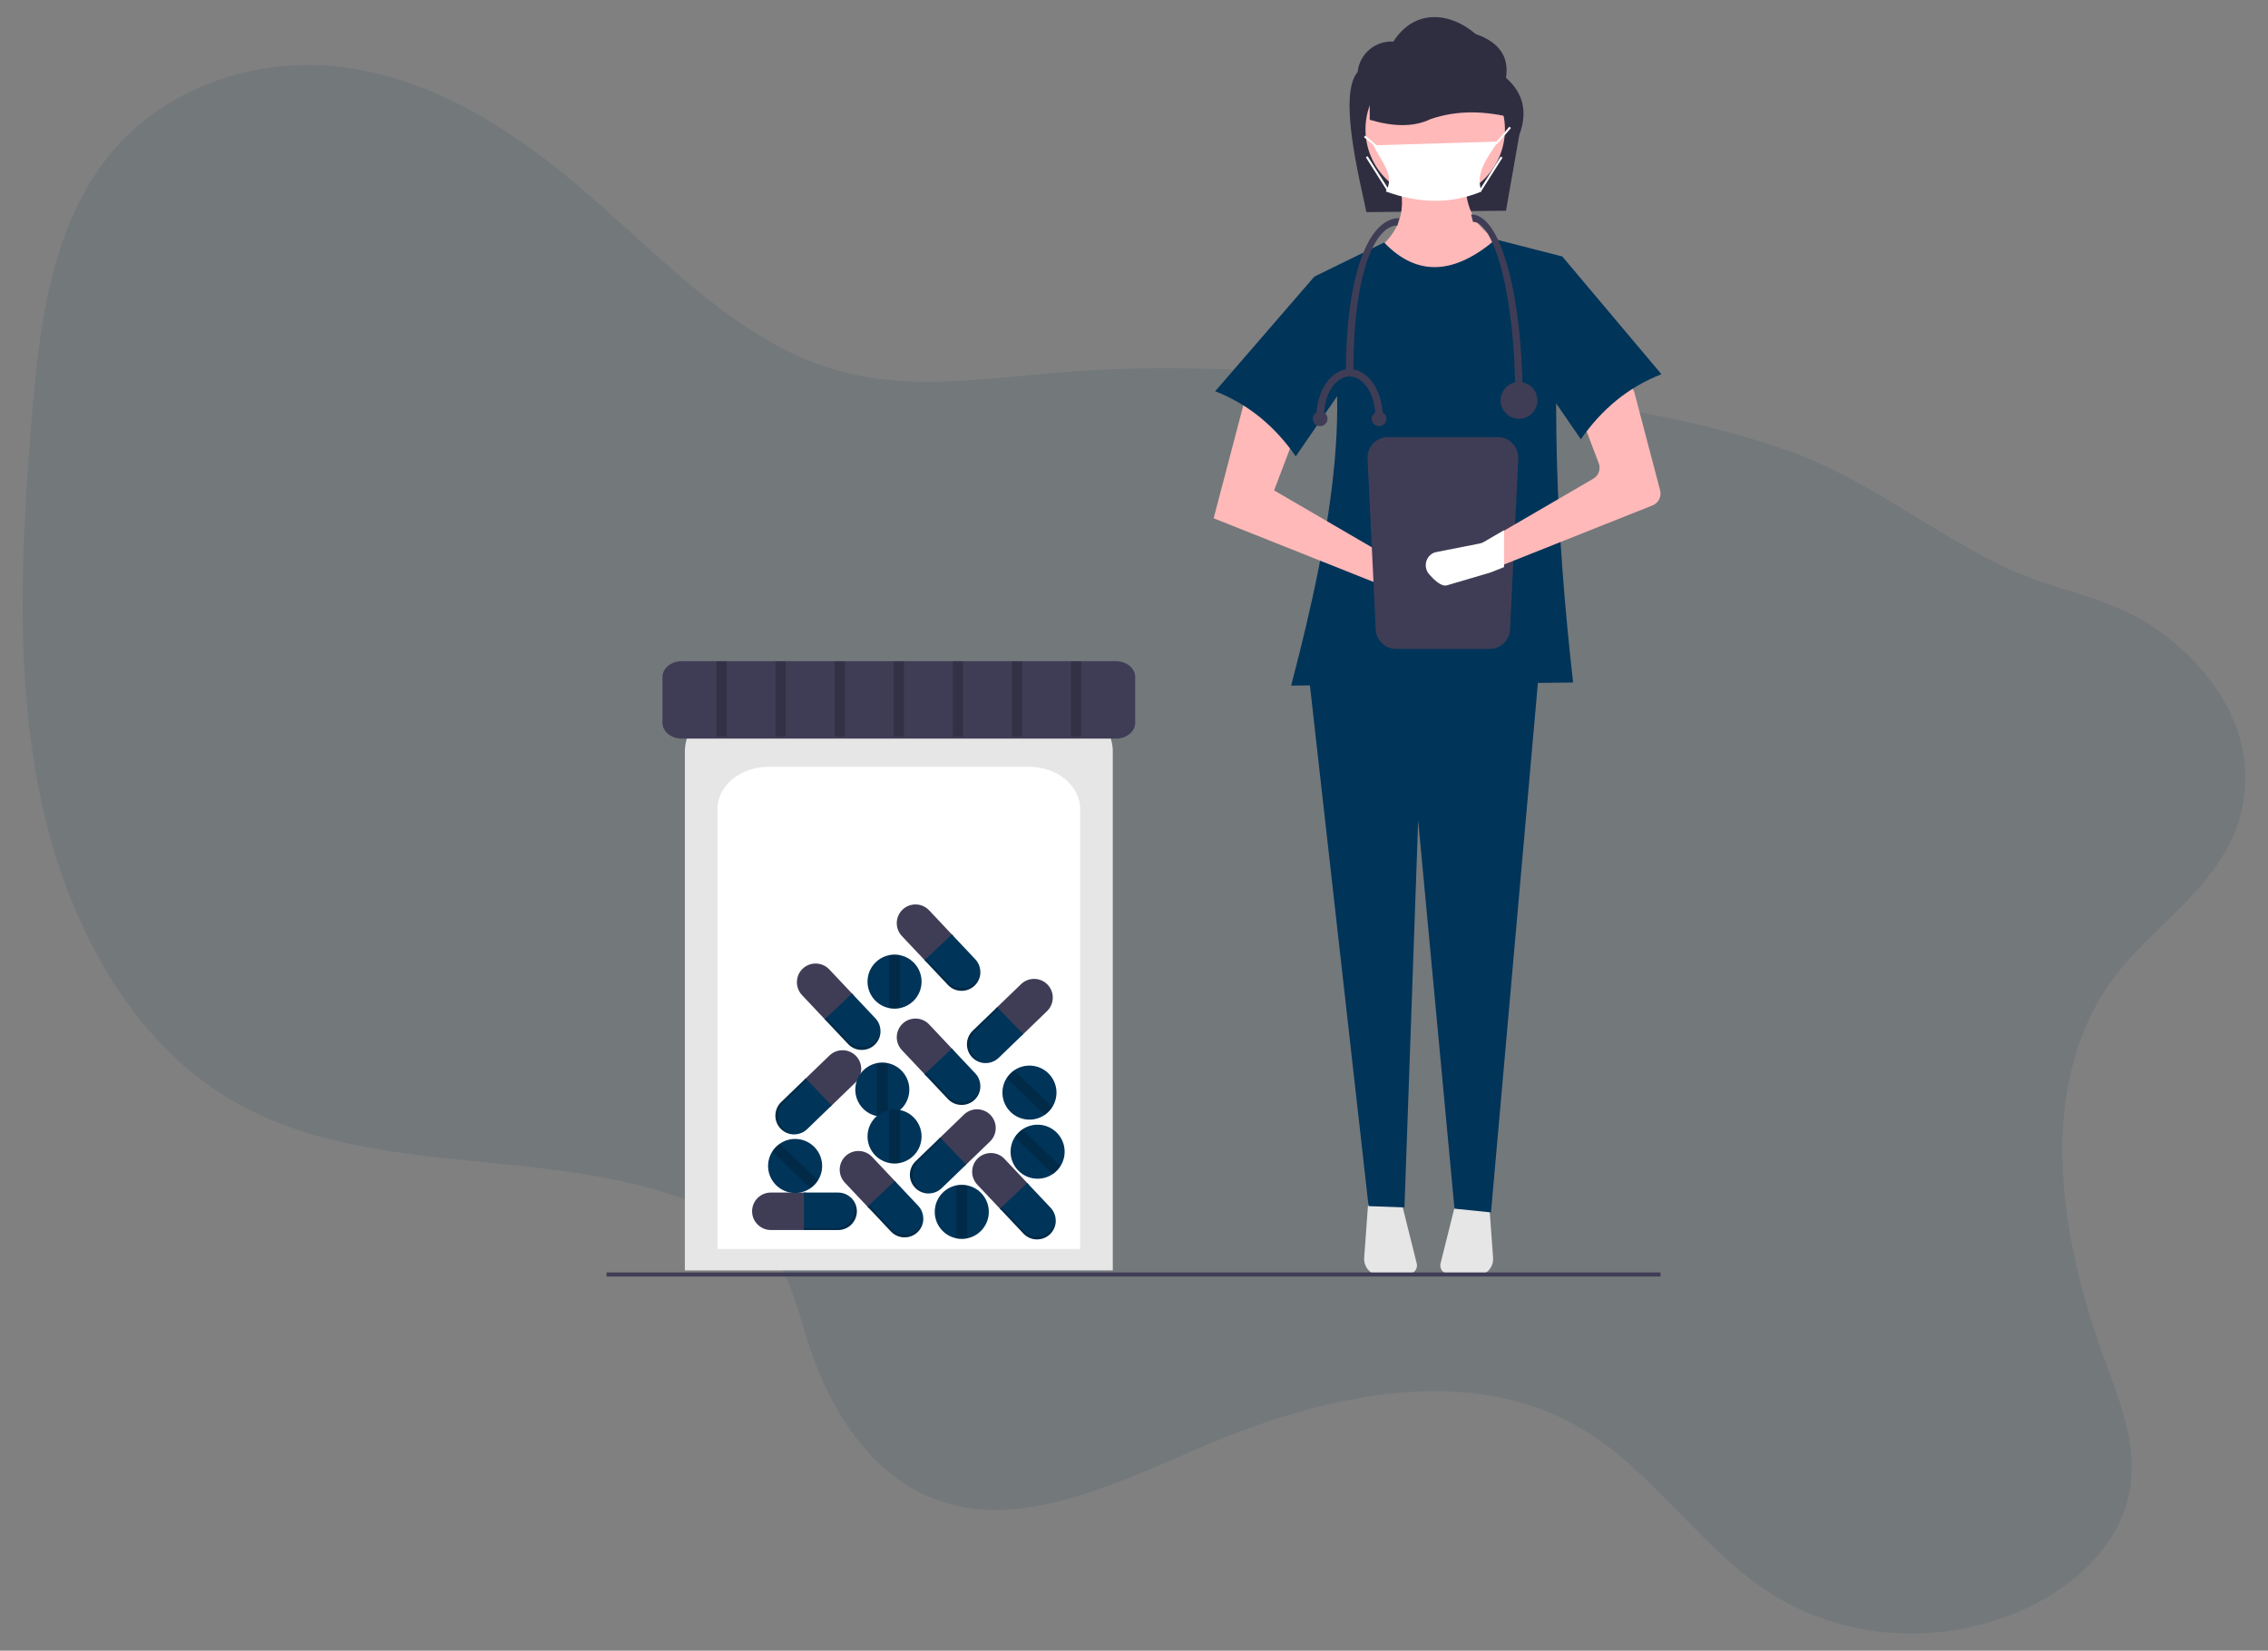 <?xml version="1.0" encoding="utf-8"?>
<!-- Generator: Adobe Illustrator 16.0.0, SVG Export Plug-In . SVG Version: 6.00 Build 0)  -->
<!DOCTYPE svg PUBLIC "-//W3C//DTD SVG 1.1//EN" "http://www.w3.org/Graphics/SVG/1.1/DTD/svg11.dtd">
<svg version="1.1" id="Capa_1" xmlns="http://www.w3.org/2000/svg" xmlns:xlink="http://www.w3.org/1999/xlink" x="0px" y="0px"
	 width="141.73px" height="103.159px" viewBox="0 0 141.73 103.159" enable-background="new 0 0 141.73 103.159"
	 xml:space="preserve">
<rect x="0" y="0" width="141.73" height="103.159" fill="#808080" stroke="none"/>
<g>
	<path opacity="0.1" fill="#003459" enable-background="new    " d="M132.012,61.218c-4.889,6.7-3.269,16.265-0.448,23.886
		c0.944,2.551,2.02,5.248,1.528,8.023c-0.6,3.393-3.413,5.934-6.337,7.32c-5.333,2.521-11.633,2.119-16.402-1.061
		c-4.115-2.744-7.014-7.305-11.21-9.916c-7.021-4.373-16.139-2.42-23.954,0.918c-5.53,2.361-11.587,5.402-16.976,3.223
		c-3.792-1.535-6.344-5.439-7.688-9.615c-0.648-2.016-1.103-4.203-2.395-5.781c-0.768-0.938-1.784-1.592-2.828-2.139
		c-9.529-4.988-21.785-1.869-31.023-7.437C8.043,64.88,4.161,57.586,2.549,49.915C0.936,42.244,1.335,34.149,1.977,26.19
		c0.457-5.656,1.179-11.698,4.579-16.142c3.596-4.701,9.623-6.57,15.013-5.833c5.39,0.738,10.221,3.735,14.45,7.304
		c5.288,4.459,10.152,10.057,16.728,11.746c4.479,1.152,9.237,0.337,13.894-0.024c7.784-0.601,15.54,0.091,23.248,0.873
		c7.379,0.748,14.809,1.584,21.799,4.037c4.946,1.737,8.865,5.02,13.522,7.261c3.034,1.463,6.374,1.802,9.23,3.691
		c3.523,2.326,6.711,6.447,5.677,11.394C139.139,55.196,134.607,57.662,132.012,61.218z"/>
	<g>
		<path fill="#2F2E41" d="M94.11,13.171l-8.724,0.085c-0.41-2.019-1.786-7.315-0.545-8.759c0.116-1.13,1.102-1.968,2.234-1.9l0,0
			c1.353-2.117,3.604-1.799,5.128-0.478c1.531,0.529,2.108,1.467,1.906,2.742c1.134,0.993,1.345,2.201,0.834,3.576L94.11,13.171z"/>
		<path fill="#FFB9B9" d="M93.271,18.545l-6.294-0.872l-1.259-1.84c1.733-1.15,2.348-2.756,1.549-4.938l4.357-0.097
			c-0.204,1.942,0.438,3.447,2.227,4.356L93.271,18.545z"/>
		<path fill="#E6E6E6" d="M85.489,75.309L85.25,78.6c-0.043,0.576,0.391,1.078,0.967,1.119c0.048,0.004,0.094,0.004,0.14,0.002
			l1.691-0.104c0.293-0.016,0.517-0.271,0.5-0.564c-0.003-0.031-0.009-0.064-0.016-0.098l-0.938-3.752L85.489,75.309z"/>
		<path fill="#E6E6E6" d="M90.96,75.203l-0.938,3.752c-0.07,0.285,0.102,0.576,0.389,0.648c0.032,0.008,0.064,0.012,0.096,0.014
			l1.691,0.104c0.577,0.033,1.073-0.404,1.108-0.982c0.003-0.045,0.003-0.094-0.002-0.139l-0.239-3.291L90.96,75.203z"/>
		<polygon fill="#003459" points="93.174,75.768 90.893,75.537 88.623,51.271 87.766,75.459 85.524,75.377 81.75,41.879 
			96.176,41.879 		"/>
		<circle fill="#FFB9B9" cx="89.688" cy="8.088" r="4.357"/>
		<path fill="#003459" d="M98.306,42.654l-17.621,0.192c2.613-9.955,4.179-19.202,1.451-25.56l4.358-2.131
			c2.101,2.191,4.44,1.966,6.97-0.193l4.163,1.065C96.914,24.365,97.235,33.294,98.306,42.654z"/>
		<path fill="#FFB9B9" d="M75.842,32.39l10.942,4.357l2.447,0.72c0.446,0.131,0.917-0.125,1.049-0.574
			c0.004-0.01,0.007-0.021,0.01-0.033l0,0c0.099-0.4-0.104-0.815-0.481-0.981l-2.541-0.778l-7.648-4.454l1.599-4.211l-3.341-1.792
			L75.842,32.39z"/>
		<path fill="#003459" d="M75.939,24.451c2.081,0.812,3.737,2.198,5.035,4.067l4.066-5.907l-2.905-5.324L75.939,24.451z"/>
		<path fill="#2F2E41" d="M94.599,7.382c-1.768-0.456-3.506-0.519-5.197,0.06c-1.076,0.521-2.368,0.473-3.807,0.043V3.139
			l7.763,0.207L94.599,7.382z"/>
		<path fill="#3F3D56" d="M86.747,27.314c-0.713,0-1.29,0.579-1.29,1.291l0.511,10.662c0,0.713,0.577,1.29,1.288,1.29h5.824
			c0.713,0,1.29-0.577,1.29-1.29l0.511-10.662c-0.002-0.711-0.579-1.29-1.291-1.291H86.747z"/>
		<path fill="#FFB9B9" d="M103.271,31.584l-9.537,3.797l-0.719,0.288c-0.022,0.008-0.045,0.016-0.07,0.023l-2.41,0.709
			c-0.308,0.089-0.735-0.325-0.984-0.611c-0.255-0.286-0.265-0.714-0.021-1.01c0.033-0.039,0.07-0.073,0.11-0.105
			c0.092-0.073,0.202-0.121,0.317-0.14l2.408-0.475c0.086-0.016,0.169-0.047,0.246-0.091l1.122-0.655l5.83-3.395
			c0.337-0.194,0.482-0.603,0.345-0.965l-1.113-2.934c-0.142-0.373,0.015-0.791,0.365-0.979l1.844-0.988
			c0.385-0.207,0.863-0.062,1.07,0.322c0.029,0.055,0.053,0.113,0.067,0.175l1.602,6.096
			C103.845,31.034,103.643,31.437,103.271,31.584z"/>
		<path fill="#003459" d="M103.824,23.386c-2.082,0.812-3.737,2.198-5.034,4.066l-4.067-5.906l2.904-5.52L103.824,23.386z"/>
		<path fill="#FFFFFF" d="M92.589,11.966c-1.908,0.793-3.905,0.761-5.986,0c0.605-1.034-0.299-1.842-0.763-2.885l7.768-0.231
			C93.013,9.755,92.137,10.827,92.589,11.966z"/>
		<polygon fill="#FFFFFF" points="93.524,9.022 93.436,8.933 93.562,8.805 94.322,7.917 94.42,8 93.655,8.892 		"/>
		
			<rect x="85.585" y="8.353" transform="matrix(-0.645 0.764 -0.764 -0.645 147.661 -50.886)" fill="#FFFFFF" width="0.127" height="0.995"/>
		
			<rect x="91.884" y="10.792" transform="matrix(-0.536 0.844 -0.844 -0.536 152.252 -61.914)" fill="#FFFFFF" width="2.49" height="0.128"/>
		
			<rect x="85.997" y="9.61" transform="matrix(-0.844 0.536 -0.536 -0.844 164.529 -26.121)" fill="#FFFFFF" width="0.128" height="2.491"/>
		<path fill="#FFFFFF" d="M93.989,33.135v2.307l-0.804,0.32c-0.026,0.01-0.052,0.018-0.078,0.027l-2.689,0.792
			c-0.345,0.102-0.821-0.362-1.101-0.681c-0.284-0.319-0.294-0.798-0.022-1.128c0.038-0.043,0.078-0.082,0.123-0.118
			c0.104-0.081,0.225-0.135,0.355-0.156l2.688-0.529c0.096-0.019,0.189-0.053,0.274-0.103L93.989,33.135z"/>
		<path fill="#3F3D56" d="M95.151,24.906h-0.459c0-6.508-1.34-11.043-2.646-11.043l-0.114-0.46c1.171,0,1.919,1.888,2.338,3.471
			C94.839,19.021,95.151,21.874,95.151,24.906z"/>
		<path fill="#3F3D56" d="M84.568,23.297h-0.461c0-5.961,1.352-9.665,3.337-9.665l-0.114,0.461
			C85.955,14.093,84.568,16.939,84.568,23.297z"/>
		<circle fill="#3F3D56" cx="94.922" cy="25.022" r="1.151"/>
		<path fill="#3F3D56" d="M82.728,26.058h-0.461c0-1.65,0.931-2.992,2.072-2.992v0.461C83.45,23.526,82.728,24.662,82.728,26.058z"
			/>
		<path fill="#3F3D56" d="M86.409,26.058h-0.461c0-1.396-0.721-2.531-1.609-2.531v-0.461C85.481,23.065,86.409,24.408,86.409,26.058
			z"/>
		<circle fill="#3F3D56" cx="86.18" cy="26.172" r="0.46"/>
		<circle fill="#3F3D56" cx="82.498" cy="26.172" r="0.46"/>
		<rect x="37.904" y="79.521" fill="#3F3D56" width="65.865" height="0.256"/>
		<path fill="#E6E6E6" d="M42.798,79.395H69.54V46.961c0-1.719-1.692-3.115-3.771-3.115h-19.2c-2.08,0-3.771,1.396-3.771,3.115
			V79.395z"/>
		<path fill="#FFFFFF" d="M44.836,78.055h22.667V50.561c0-1.455-1.434-2.639-3.196-2.639H48.032c-1.762,0-3.196,1.185-3.196,2.639
			V78.055z"/>
		<path fill="#3F3D56" d="M42.597,41.322c-0.661,0-1.199,0.444-1.199,0.99v2.858c0,0.545,0.538,0.99,1.199,0.99h27.145
			c0.661,0,1.199-0.444,1.199-0.99v-2.858c0-0.546-0.538-0.99-1.199-0.99H42.597z"/>
		<path fill="#3F3D56" d="M48.169,74.529c-0.646,0-1.169,0.523-1.17,1.17l0,0c0.001,0.646,0.524,1.168,1.17,1.172h2.192v-2.342
			H48.169z"/>
		<path fill="#003459" d="M52.374,74.529h-2.132v2.342h2.132c0.646-0.004,1.169-0.525,1.171-1.172l0,0
			C53.543,75.053,53.02,74.529,52.374,74.529z"/>
		<path opacity="0.2" enable-background="new    " d="M53.138,74.816c0.184,0.211,0.285,0.482,0.287,0.762l0,0
			c-0.002,0.648-0.525,1.172-1.171,1.174h-2.012v0.119h2.132c0.646-0.004,1.169-0.525,1.171-1.172l0,0
			C53.545,75.361,53.395,75.037,53.138,74.816z"/>
		<path fill="#3F3D56" d="M58.062,56.889c-0.444-0.468-1.184-0.49-1.655-0.048l0,0c-0.469,0.443-0.491,1.184-0.049,1.655
			l1.504,1.596l1.703-1.606L58.062,56.889z"/>
		<path fill="#003459" d="M60.945,59.948l-1.462-1.551l-1.706,1.606l1.463,1.552c0.445,0.469,1.185,0.489,1.656,0.048l0,0
			C61.365,61.16,61.387,60.42,60.945,59.948z"/>
		<path opacity="0.2" enable-background="new    " d="M61.26,60.701c-0.027,0.28-0.155,0.539-0.359,0.733l0,0
			c-0.471,0.441-1.211,0.421-1.656-0.05l-1.38-1.463l-0.088,0.082l1.463,1.552c0.445,0.469,1.185,0.489,1.656,0.048l0,0
			C61.144,61.371,61.276,61.04,61.26,60.701z"/>
		<path fill="#3F3D56" d="M51.822,60.583c-0.445-0.47-1.185-0.491-1.656-0.05l0,0c-0.469,0.445-0.49,1.184-0.048,1.655l1.503,1.596
			l1.705-1.606L51.822,60.583z"/>
		<path fill="#003459" d="M54.705,63.642l-1.461-1.552l-1.706,1.606l1.463,1.551c0.445,0.47,1.185,0.491,1.656,0.049l0,0
			C55.125,64.851,55.148,64.111,54.705,63.642z"/>
		<path opacity="0.2" enable-background="new    " d="M55.021,64.395c-0.027,0.279-0.155,0.539-0.359,0.732l0,0
			c-0.472,0.441-1.211,0.42-1.655-0.05l-1.38-1.464l-0.088,0.083l1.463,1.551c0.445,0.47,1.185,0.491,1.656,0.049l0,0
			C54.904,65.063,55.036,64.733,55.021,64.395z"/>
		<path fill="#3F3D56" d="M58.062,64.021c-0.444-0.469-1.184-0.491-1.655-0.049l0,0c-0.469,0.443-0.491,1.183-0.049,1.653
			l1.504,1.596l1.703-1.605L58.062,64.021z"/>
		<path fill="#003459" d="M60.945,67.079l-1.462-1.552l-1.706,1.607l1.463,1.551c0.445,0.469,1.185,0.491,1.656,0.05l0,0
			C61.365,68.29,61.387,67.55,60.945,67.079z"/>
		<path opacity="0.2" enable-background="new    " d="M61.26,67.832c-0.027,0.279-0.155,0.541-0.359,0.732l0,0
			c-0.471,0.443-1.211,0.421-1.656-0.048l-1.38-1.465l-0.088,0.083l1.463,1.551c0.445,0.469,1.185,0.491,1.656,0.05l0,0
			C61.144,68.501,61.276,68.172,61.26,67.832z"/>
		<path fill="#3F3D56" d="M61.868,71.338c0.464-0.449,0.477-1.189,0.029-1.657l0,0c-0.45-0.462-1.19-0.476-1.656-0.027l-1.577,1.523
			l1.627,1.685L61.868,71.338z"/>
		<path fill="#003459" d="M58.844,74.258l1.534-1.48l-1.627-1.684l-1.534,1.48c-0.463,0.449-0.476,1.189-0.029,1.654l0,0
			C57.639,74.691,58.378,74.705,58.844,74.258z"/>
		<path opacity="0.2" enable-background="new    " d="M58.096,74.584c-0.28-0.025-0.542-0.148-0.737-0.352l0,0
			c-0.448-0.465-0.436-1.205,0.028-1.656l1.447-1.396l-0.083-0.087l-1.534,1.48c-0.463,0.449-0.476,1.189-0.029,1.654l0,0
			C57.425,74.473,57.756,74.604,58.096,74.584z"/>
		<path fill="#3F3D56" d="M53.463,67.646c0.464-0.45,0.477-1.189,0.029-1.655l0,0c-0.45-0.465-1.19-0.476-1.656-0.029l-1.577,1.521
			l1.627,1.687L53.463,67.646z"/>
		<path fill="#003459" d="M50.439,70.566l1.534-1.482L50.346,67.4l-1.534,1.479c-0.463,0.452-0.476,1.191-0.029,1.656l0,0
			C49.233,71.002,49.975,71.013,50.439,70.566z"/>
		<path opacity="0.2" enable-background="new    " d="M49.691,70.89c-0.28-0.023-0.542-0.146-0.737-0.351l0,0
			c-0.448-0.466-0.435-1.206,0.029-1.655l1.446-1.397L50.346,67.4l-1.534,1.479c-0.463,0.452-0.476,1.191-0.029,1.656l0,0
			C49.021,70.781,49.352,70.909,49.691,70.89z"/>
		<path fill="#3F3D56" d="M65.433,63.189c0.464-0.45,0.477-1.19,0.03-1.657l0,0c-0.451-0.463-1.19-0.478-1.656-0.027l-1.577,1.521
			l1.627,1.685L65.433,63.189z"/>
		<path fill="#003459" d="M62.41,66.108l1.533-1.48l-1.627-1.685l-1.534,1.48c-0.463,0.451-0.476,1.189-0.029,1.655l0,0
			C61.204,66.545,61.944,66.557,62.41,66.108z"/>
		<path opacity="0.2" enable-background="new    " d="M61.661,66.434c-0.279-0.024-0.542-0.148-0.737-0.352l0,0
			c-0.448-0.466-0.435-1.205,0.028-1.655l1.448-1.397l-0.084-0.086l-1.534,1.48c-0.463,0.451-0.476,1.189-0.029,1.655l0,0
			C60.991,66.325,61.322,66.452,61.661,66.434z"/>
		<path fill="#3F3D56" d="M62.773,72.424c-0.444-0.469-1.185-0.489-1.656-0.047l0,0c-0.468,0.443-0.49,1.182-0.048,1.654
			l1.504,1.596l1.704-1.607L62.773,72.424z"/>
		<path fill="#003459" d="M65.657,75.482l-1.463-1.551l-1.704,1.605l1.463,1.553c0.444,0.471,1.184,0.49,1.656,0.049l0,0
			C66.077,76.695,66.098,75.955,65.657,75.482z"/>
		<path opacity="0.2" enable-background="new    " d="M65.972,76.236c-0.028,0.279-0.155,0.539-0.359,0.734l0,0
			c-0.472,0.439-1.211,0.416-1.656-0.051l-1.38-1.463l-0.088,0.08l1.463,1.553c0.444,0.471,1.184,0.49,1.656,0.049l0,0
			C65.854,76.904,65.988,76.576,65.972,76.236z"/>
		<path fill="#3F3D56" d="M54.496,72.297c-0.443-0.468-1.184-0.49-1.656-0.049l0,0c-0.468,0.443-0.49,1.184-0.048,1.656l1.503,1.596
			L56,73.891L54.496,72.297z"/>
		<path fill="#003459" d="M57.379,75.355l-1.462-1.551l-1.704,1.605l1.462,1.551c0.444,0.471,1.184,0.492,1.656,0.051l0,0
			C57.8,76.568,57.821,75.828,57.379,75.355z"/>
		<path opacity="0.2" enable-background="new    " d="M57.695,76.109c-0.027,0.279-0.155,0.539-0.359,0.732l0,0
			c-0.473,0.441-1.212,0.418-1.656-0.049L54.3,75.33l-0.087,0.08l1.462,1.551c0.444,0.471,1.184,0.492,1.656,0.051l0,0
			C57.578,76.779,57.71,76.447,57.695,76.109z"/>
		<path fill="#003459" d="M56.825,68.096c0,0.804-0.564,1.494-1.35,1.655c-0.224,0.045-0.453,0.045-0.676,0
			c-0.914-0.185-1.503-1.078-1.316-1.994c0.135-0.661,0.654-1.18,1.316-1.317c0.223-0.044,0.452-0.044,0.676,0
			C56.261,66.603,56.825,67.293,56.825,68.096z"/>
		<path opacity="0.2" enable-background="new    " d="M55.475,66.439v3.312c-0.224,0.045-0.453,0.045-0.676,0v-3.312
			C55.022,66.396,55.251,66.396,55.475,66.439z"/>
		<path fill="#003459" d="M57.59,61.347c0,0.803-0.564,1.494-1.351,1.654c-0.223,0.048-0.453,0.048-0.675,0
			c-0.916-0.186-1.503-1.078-1.317-1.991c0.136-0.663,0.654-1.182,1.317-1.317c0.223-0.046,0.452-0.046,0.675,0
			C57.025,59.853,57.59,60.544,57.59,61.347z"/>
		<path opacity="0.2" enable-background="new    " d="M56.239,59.692v3.309c-0.223,0.048-0.453,0.048-0.675,0v-3.309
			C55.786,59.646,56.016,59.646,56.239,59.692z"/>
		<path fill="#003459" d="M57.59,71.023c0,0.805-0.564,1.496-1.351,1.656c-0.223,0.045-0.453,0.045-0.675,0
			c-0.916-0.186-1.503-1.078-1.317-1.994c0.136-0.662,0.654-1.18,1.317-1.315c0.223-0.047,0.452-0.047,0.675,0
			C57.025,69.531,57.59,70.224,57.59,71.023z"/>
		<path opacity="0.2" enable-background="new    " d="M56.239,69.37v3.31c-0.223,0.045-0.453,0.045-0.675,0v-3.31
			C55.786,69.323,56.016,69.323,56.239,69.37z"/>
		<path fill="#003459" d="M61.792,75.734c0,0.805-0.565,1.496-1.352,1.656c-0.222,0.045-0.452,0.045-0.675,0
			c-0.914-0.186-1.504-1.078-1.317-1.994c0.135-0.662,0.654-1.18,1.317-1.316c0.223-0.045,0.453-0.045,0.675,0
			C61.227,74.242,61.792,74.934,61.792,75.734z"/>
		<path opacity="0.2" enable-background="new    " d="M60.44,74.08v3.311c-0.222,0.045-0.452,0.045-0.675,0V74.08
			C59.988,74.035,60.219,74.035,60.44,74.08z"/>
		<path fill="#003459" d="M65.504,67.068c0.577,0.557,0.685,1.441,0.254,2.121c-0.122,0.191-0.282,0.357-0.469,0.486
			c-0.769,0.528-1.82,0.334-2.349-0.436c-0.383-0.558-0.396-1.29-0.034-1.862c0.122-0.191,0.282-0.357,0.469-0.486
			C64.036,66.437,64.926,66.51,65.504,67.068z"/>
		<path opacity="0.2" enable-background="new    " d="M63.375,66.892l2.383,2.298c-0.122,0.191-0.282,0.357-0.469,0.486
			l-2.383-2.298C63.028,67.187,63.188,67.021,63.375,66.892z"/>
		<path fill="#003459" d="M66.013,70.761c0.58,0.557,0.685,1.442,0.254,2.12c-0.121,0.191-0.281,0.357-0.467,0.486
			c-0.77,0.529-1.822,0.334-2.351-0.434c-0.383-0.557-0.396-1.291-0.034-1.862c0.123-0.191,0.282-0.356,0.469-0.487
			C64.546,70.131,65.436,70.204,66.013,70.761z"/>
		<path opacity="0.2" enable-background="new    " d="M63.884,70.584l2.383,2.297c-0.121,0.191-0.281,0.357-0.467,0.486
			l-2.385-2.296C63.538,70.88,63.697,70.715,63.884,70.584z"/>
		<path fill="#003459" d="M50.86,71.652c0.578,0.557,0.685,1.441,0.254,2.121c-0.122,0.191-0.282,0.357-0.468,0.486
			c-0.77,0.527-1.821,0.334-2.351-0.436c-0.383-0.559-0.396-1.291-0.033-1.862c0.122-0.191,0.282-0.357,0.469-0.486
			C49.392,71.021,50.282,71.094,50.86,71.652z"/>
		<path opacity="0.2" enable-background="new    " d="M48.731,71.476l2.383,2.298c-0.122,0.191-0.282,0.357-0.468,0.486
			l-2.384-2.298C48.384,71.771,48.544,71.604,48.731,71.476z"/>
		<rect x="44.772" y="41.322" opacity="0.2" enable-background="new    " width="0.637" height="4.711"/>
		<rect x="48.465" y="41.322" opacity="0.2" enable-background="new    " width="0.636" height="4.711"/>
		<rect x="52.158" y="41.322" opacity="0.2" enable-background="new    " width="0.636" height="4.711"/>
		<rect x="55.85" y="41.322" opacity="0.2" enable-background="new    " width="0.638" height="4.711"/>
		<rect x="59.544" y="41.322" opacity="0.2" enable-background="new    " width="0.636" height="4.711"/>
		<rect x="63.236" y="41.322" opacity="0.2" enable-background="new    " width="0.637" height="4.711"/>
		<rect x="66.929" y="41.322" opacity="0.2" enable-background="new    " width="0.636" height="4.711"/>
	</g>
</g>
</svg>
